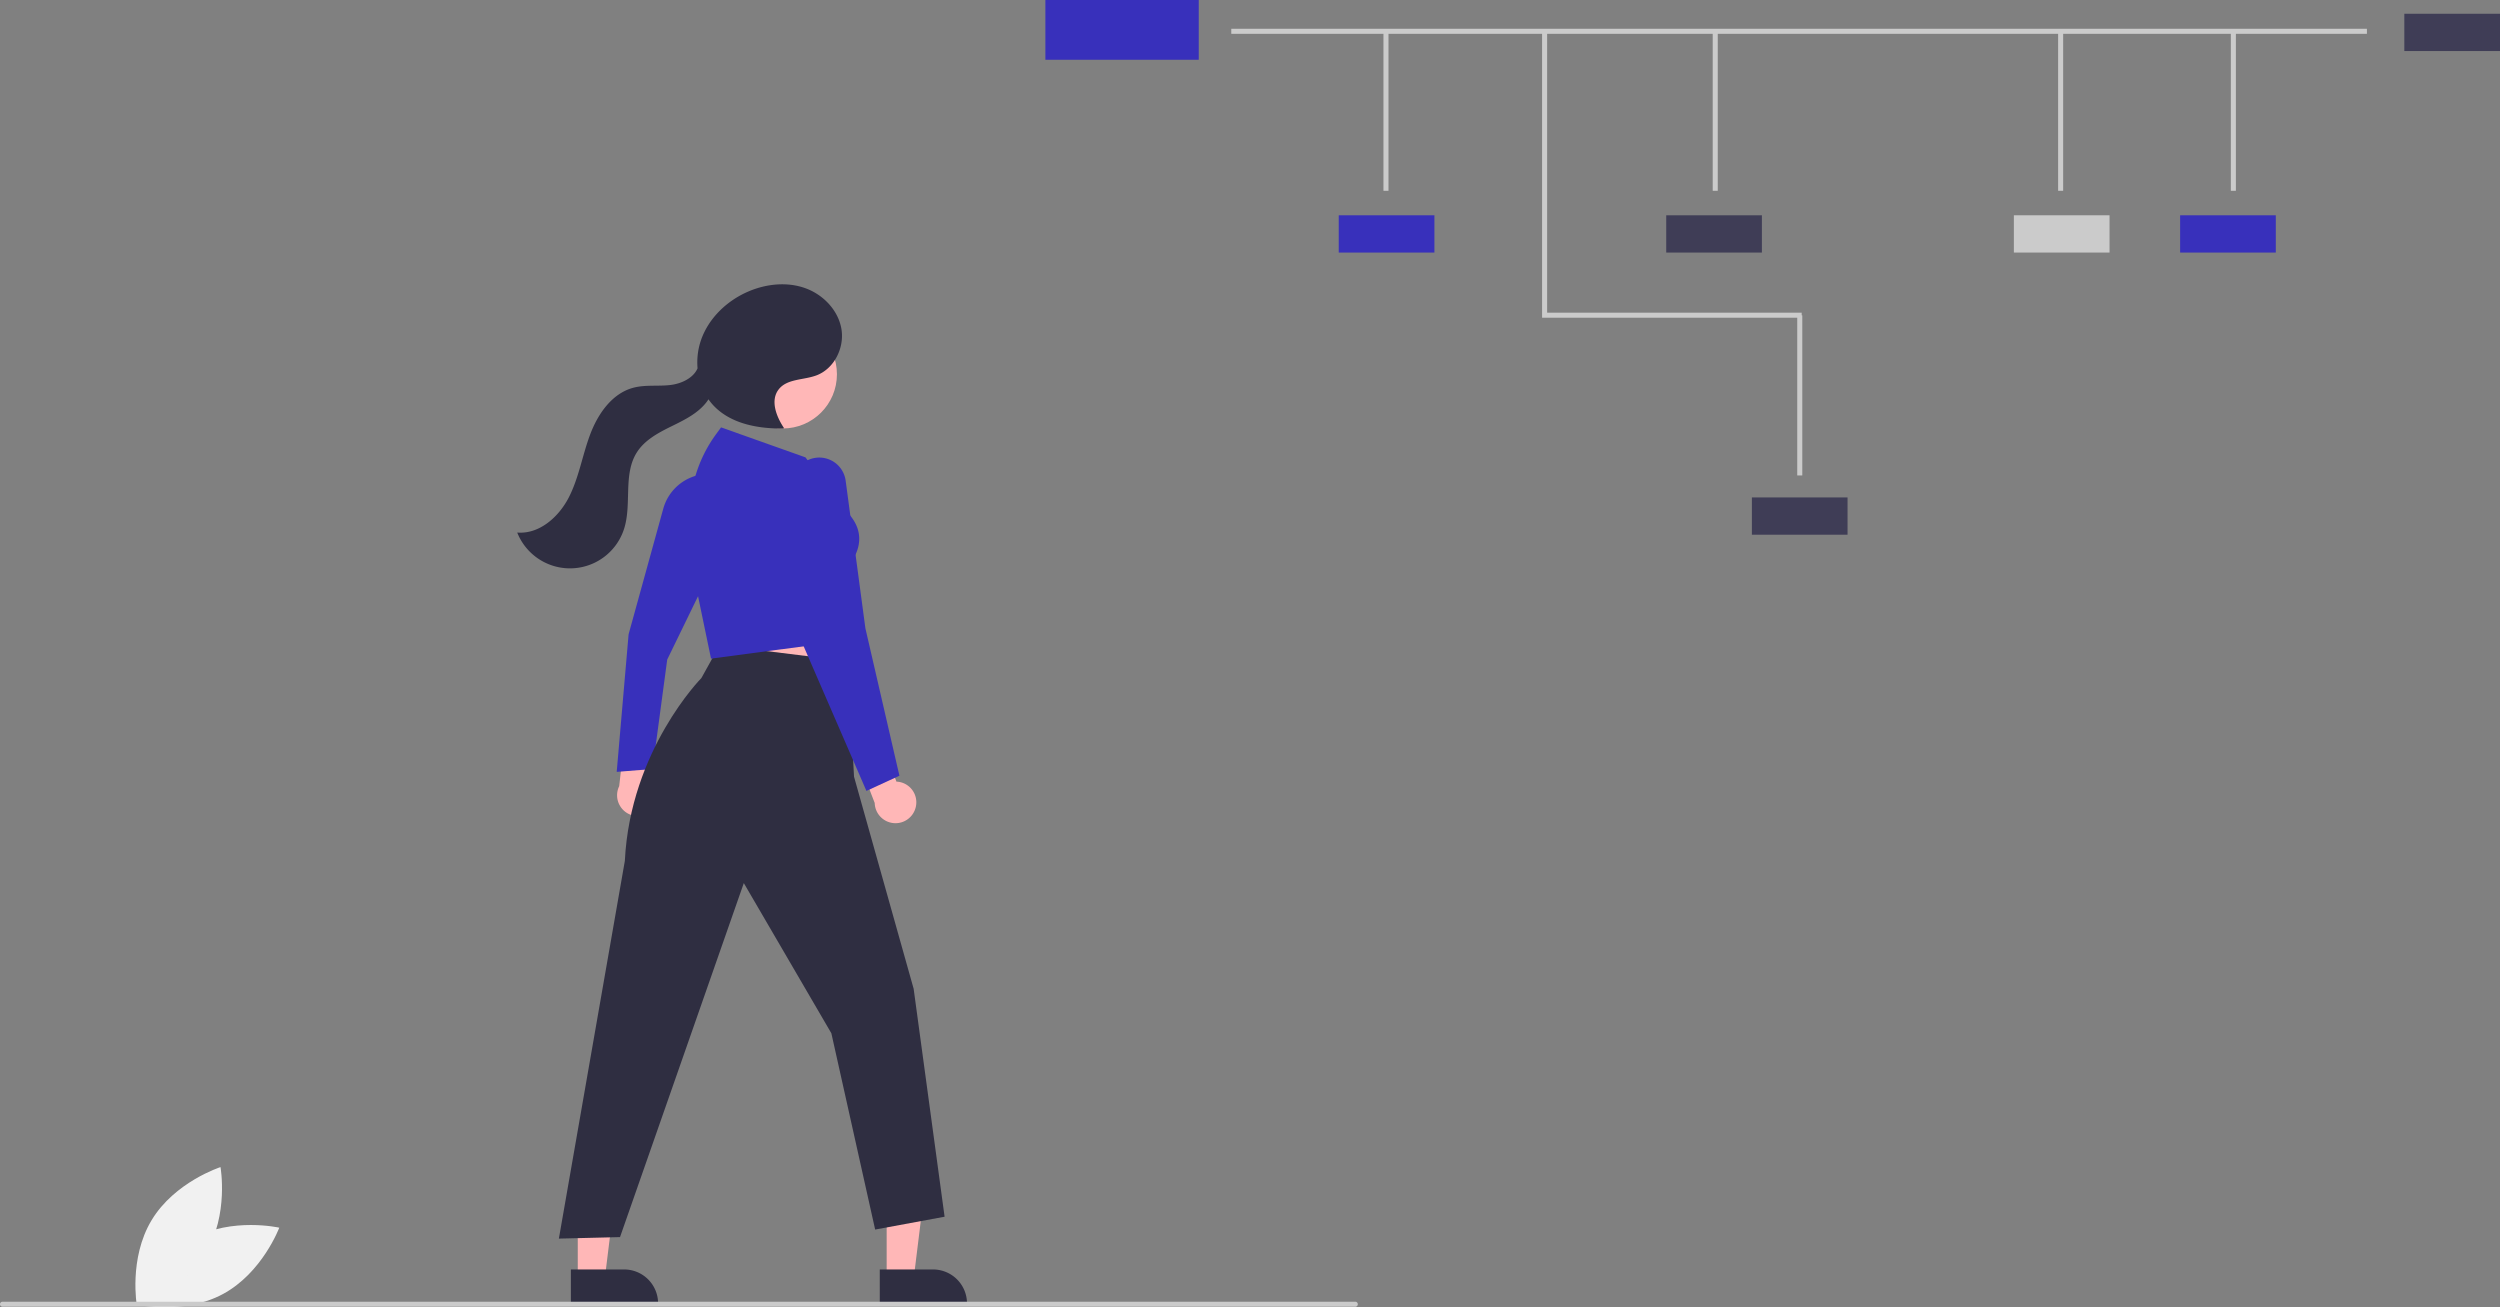 <svg data-name="Layer 1" xmlns="http://www.w3.org/2000/svg" width="992.41" height="518.953" viewBox="0 0 992.41 518.953" xmlns:xlink="http://www.w3.org/1999/xlink"><rect x="0" y="0" width="992.41" height="518.953" fill="#808080" stroke="none"/><path d="M180.361,682.077c-15.645,8.436-22.362,26.341-22.362,26.341s18.65,4.227,34.296-4.209,22.362-26.341,22.362-26.341S196.007,673.64,180.361,682.077Z" transform="translate(-103.795 -190.523)" fill="#f1f1f1"/><path d="M185.509,687.875c-9.163,15.231-27.365,21.097-27.365,21.097s-3.344-18.828,5.819-34.059,27.365-21.097,27.365-21.097S194.672,672.644,185.509,687.875Z" transform="translate(-103.795 -190.523)" fill="#f1f1f1"/><rect x="488.774" y="11.422" width="450.806" height="2" fill="#cbcbcb"/><rect x="549.181" y="12.176" width="2" height="63.563" fill="#cbcbcb"/><polygon points="715.205 126.123 612.156 126.123 612.156 12.113 614.156 12.113 614.156 124.123 715.205 124.123 715.205 126.123" fill="#cbcbcb"/><rect x="679.885" y="12.176" width="2" height="63.563" fill="#cbcbcb"/><rect x="713.443" y="125.176" width="2" height="63.563" fill="#cbcbcb"/><rect x="817.001" y="12.176" width="2" height="63.563" fill="#cbcbcb"/><rect x="885.559" y="12.176" width="2" height="63.563" fill="#cbcbcb"/><rect x="531.432" y="85.462" width="37.978" height="14.797" fill="#3830bb"/><rect x="661.432" y="85.462" width="37.978" height="14.797" fill="#3f3d56"/><rect x="799.432" y="85.462" width="37.978" height="14.797" fill="#cbcbcb"/><rect x="865.432" y="85.462" width="37.978" height="14.797" fill="#3830bb"/><rect x="954.432" y="5.462" width="37.978" height="14.797" fill="#3f3d56"/><rect x="695.432" y="197.462" width="37.978" height="14.797" fill="#3f3d56"/><rect x="414.98" width="60.882" height="23.72" fill="#3830bb"/><polygon points="282.481 241.153 286.458 277.03 337.259 277.905 331.128 234.987 282.481 241.153" fill="#ffb7b7"/><path d="M363.388,511.473a8.213,8.213,0,0,0-2.229-12.395l2.358-18.62-10.966-4.193L349.591,502.606a8.258,8.258,0,0,0,13.797,8.866Z" transform="translate(-103.795 -190.523)" fill="#ffb7b7"/><polygon points="351.976 507.436 362.715 507.436 367.823 466.017 351.974 466.018 351.976 507.436" fill="#ffb7b7"/><path d="M453.032,694.454l21.147-.001h.001A13.477,13.477,0,0,1,487.657,707.93v.438l-34.624.001Z" transform="translate(-103.795 -190.523)" fill="#2f2e41"/><polygon points="229.353 507.436 240.091 507.436 245.199 466.017 229.351 466.018 229.353 507.436" fill="#ffb7b7"/><path d="M330.408,694.454l21.147-.001h.001a13.477,13.477,0,0,1,13.477,13.477v.438l-34.624.001Z" transform="translate(-103.795 -190.523)" fill="#2f2e41"/><path d="M348.605,496.935l4.723-54.636,13.778-49.901A18.848,18.848,0,0,1,383.378,378.733l.449-.043,2.448,37.454-17.62,36.206-5.824,43.437Z" transform="translate(-103.795 -190.523)" fill="#3830bb"/><path d="M389.448,446.677l-7.233,13.019s-28.209,28.517-30.379,72.571L325.648,682.207l24.271-.599,49.141-140.531,34.758,59.628,17.379,77.906,27.567-5.094-12.285-90.491-23.671-84.199-2.397-45.845Z" transform="translate(-103.795 -190.523)" fill="#2f2e41"/><circle cx="310.719" cy="148.577" r="21.513" fill="#ffb7b7"/><path d="M329.599,387.962c3.997-7.807,5.361-16.672,8.437-24.885,3.076-8.213,8.665-16.362,17.138-18.626,4.806-1.284,9.914-.5,14.851-1.111,4.341-.537,9.015-2.754,10.677-6.609a27.227,27.227,0,0,1,1.401-11.296c3.097-8.799,10.482-15.745,19.092-19.336,6.993-2.917,15.047-3.741,22.189-1.208s13.137,8.724,14.42,16.192c1.284,7.468-2.833,15.807-9.931,18.46-5.096,1.905-11.659,1.27-14.987,5.575-3.371,4.36-.955,10.715,2.107,15.298l-.209.213c-10.0.117-20.81-1.815-27.698-9.066a21.945,21.945,0,0,1-2.058-2.532c-.211.338-.432.669-.67.984-3.468,4.606-8.898,7.218-14.071,9.764-5.174,2.546-10.539,5.402-13.646,10.259-5.615,8.777-1.929,20.598-5.14,30.51a22.538,22.538,0,0,1-42.388,1.375C317.853,402.651,325.602,395.769,329.599,387.962Z" transform="translate(-103.795 -190.523)" fill="#2f2e41"/><path d="M467.354,510.759a8.213,8.213,0,0,0-7.709-9.959l-6.522-17.599-11.661,1.355,9.559,24.724a8.258,8.258,0,0,0,16.333,1.479Z" transform="translate(-103.795 -190.523)" fill="#ffb7b7"/><path d="M386.044,451.972l-6.225-29.949-1.956-22.813a53.714,53.714,0,0,1,10.18-36.318l1.99-2.718,33.504,11.908,16.334,21.532c9.968,10.022,2.164,19.617,1.076,20.853l-.334,30.262-.376.05Z" transform="translate(-103.795 -190.523)" fill="#3830bb"/><path d="M447.737,504.49l-24.916-57.412-3.62-52.6-.73-11.055a10.566,10.566,0,0,1,21.016-2.097l7.843,58.636,13.5,58.496Z" transform="translate(-103.795 -190.523)" fill="#3830bb"/><path d="M641.795,709.257h-537a1,1,0,0,1,0-2h537a1,1,0,0,1,0,2Z" transform="translate(-103.795 -190.523)" fill="#cbcbcb"/></svg>
